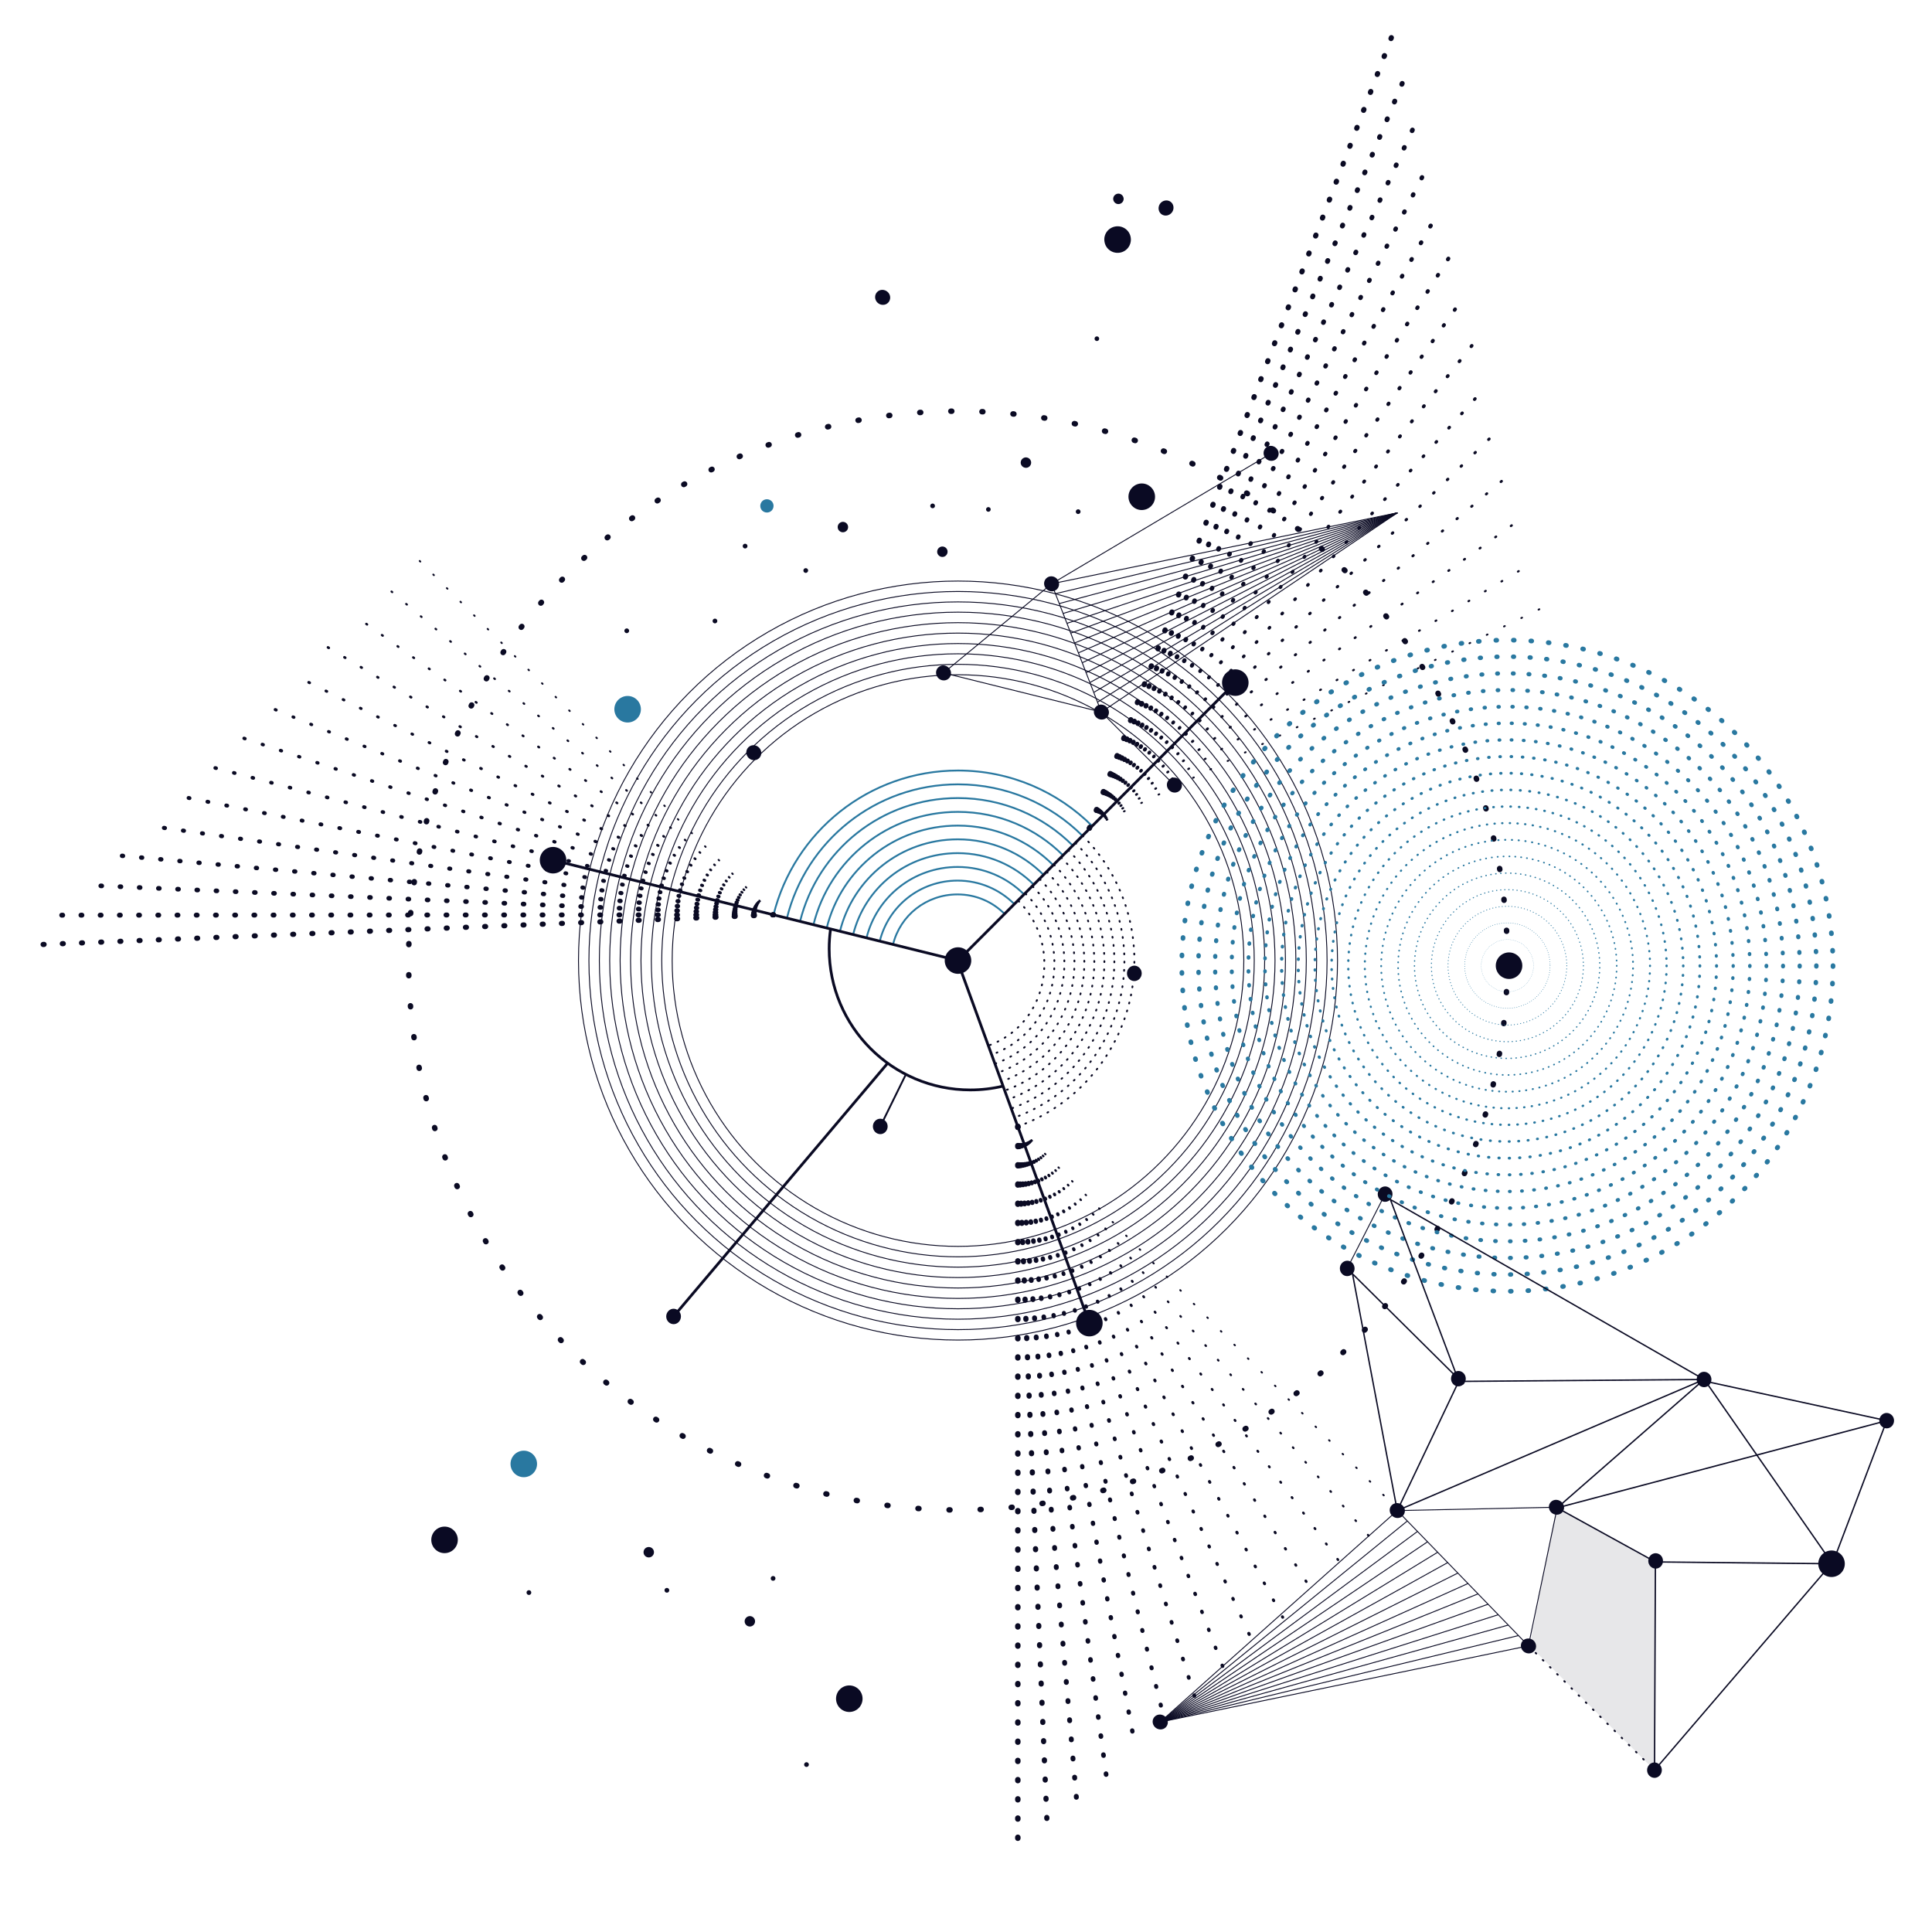 <?xml version="1.0" encoding="utf-8"?>
<!-- Generator: Adobe Illustrator 24.1.0, SVG Export Plug-In . SVG Version: 6.00 Build 0)  -->
<svg version="1.1" id="Слой_1" xmlns="http://www.w3.org/2000/svg" xmlns:xlink="http://www.w3.org/1999/xlink" x="0px" y="0px"
	 viewBox="0 0 2111.7 2093.5" style="enable-background:new 0 0 2111.7 2093.5;" xml:space="preserve">
<style type="text/css">
	
		.st0{fill:none;stroke:#0A0A23;stroke-width:6;stroke-linecap:round;stroke-linejoin:round;stroke-miterlimit:10;stroke-dasharray:1,33;}
	.st1{fill:none;stroke:#0A0A23;stroke-miterlimit:10;}
	.st2{fill:#0A0A23;}
	.st3{fill:none;stroke:#0A0A23;stroke-width:3;stroke-miterlimit:10;}
	.st4{fill:none;stroke:#2978A0;stroke-width:2;stroke-miterlimit:10;}
	.st5{fill:none;stroke:#0A0A23;stroke-width:0.9;stroke-miterlimit:10;}
	
		.st6{fill:none;stroke:#0A0A23;stroke-width:2;stroke-linecap:round;stroke-linejoin:round;stroke-miterlimit:10;stroke-dasharray:1,8;}
	
		.st7{fill:none;stroke:#0A0A23;stroke-width:2;stroke-linecap:round;stroke-linejoin:round;stroke-miterlimit:10;stroke-dasharray:1,20;}
	
		.st8{fill:none;stroke:#0A0A23;stroke-width:2.308;stroke-linecap:round;stroke-linejoin:round;stroke-miterlimit:10;stroke-dasharray:1,20;}
	
		.st9{fill:none;stroke:#0A0A23;stroke-width:2.615;stroke-linecap:round;stroke-linejoin:round;stroke-miterlimit:10;stroke-dasharray:1,20;}
	
		.st10{fill:none;stroke:#0A0A23;stroke-width:2.923;stroke-linecap:round;stroke-linejoin:round;stroke-miterlimit:10;stroke-dasharray:1,20;}
	
		.st11{fill:none;stroke:#0A0A23;stroke-width:3.231;stroke-linecap:round;stroke-linejoin:round;stroke-miterlimit:10;stroke-dasharray:1,20;}
	
		.st12{fill:none;stroke:#0A0A23;stroke-width:3.538;stroke-linecap:round;stroke-linejoin:round;stroke-miterlimit:10;stroke-dasharray:1,20;}
	
		.st13{fill:none;stroke:#0A0A23;stroke-width:3.846;stroke-linecap:round;stroke-linejoin:round;stroke-miterlimit:10;stroke-dasharray:1,20;}
	
		.st14{fill:none;stroke:#0A0A23;stroke-width:4.154;stroke-linecap:round;stroke-linejoin:round;stroke-miterlimit:10;stroke-dasharray:1,20;}
	
		.st15{fill:none;stroke:#0A0A23;stroke-width:4.462;stroke-linecap:round;stroke-linejoin:round;stroke-miterlimit:10;stroke-dasharray:1,20;}
	
		.st16{fill:none;stroke:#0A0A23;stroke-width:4.769;stroke-linecap:round;stroke-linejoin:round;stroke-miterlimit:10;stroke-dasharray:1,20;}
	
		.st17{fill:none;stroke:#0A0A23;stroke-width:5.077;stroke-linecap:round;stroke-linejoin:round;stroke-miterlimit:10;stroke-dasharray:1,20;}
	
		.st18{fill:none;stroke:#0A0A23;stroke-width:5.385;stroke-linecap:round;stroke-linejoin:round;stroke-miterlimit:10;stroke-dasharray:1,20;}
	
		.st19{fill:none;stroke:#0A0A23;stroke-width:5.692;stroke-linecap:round;stroke-linejoin:round;stroke-miterlimit:10;stroke-dasharray:1,20;}
	
		.st20{fill:none;stroke:#0A0A23;stroke-width:6;stroke-linecap:round;stroke-linejoin:round;stroke-miterlimit:10;stroke-dasharray:1,20;}
	
		.st21{fill:none;stroke:#0A0A23;stroke-width:5.673;stroke-linecap:round;stroke-linejoin:round;stroke-miterlimit:10;stroke-dasharray:1,20;}
	
		.st22{fill:none;stroke:#0A0A23;stroke-width:5.391;stroke-linecap:round;stroke-linejoin:round;stroke-miterlimit:10;stroke-dasharray:1,20;}
	
		.st23{fill:none;stroke:#0A0A23;stroke-width:5.108;stroke-linecap:round;stroke-linejoin:round;stroke-miterlimit:10;stroke-dasharray:1,20;}
	
		.st24{fill:none;stroke:#0A0A23;stroke-width:4.825;stroke-linecap:round;stroke-linejoin:round;stroke-miterlimit:10;stroke-dasharray:1,20;}
	
		.st25{fill:none;stroke:#0A0A23;stroke-width:4.543;stroke-linecap:round;stroke-linejoin:round;stroke-miterlimit:10;stroke-dasharray:1,20;}
	
		.st26{fill:none;stroke:#0A0A23;stroke-width:4.26;stroke-linecap:round;stroke-linejoin:round;stroke-miterlimit:10;stroke-dasharray:1,20;}
	
		.st27{fill:none;stroke:#0A0A23;stroke-width:3.978;stroke-linecap:round;stroke-linejoin:round;stroke-miterlimit:10;stroke-dasharray:1,20;}
	
		.st28{fill:none;stroke:#0A0A23;stroke-width:3.695;stroke-linecap:round;stroke-linejoin:round;stroke-miterlimit:10;stroke-dasharray:1,20;}
	
		.st29{fill:none;stroke:#0A0A23;stroke-width:3.413;stroke-linecap:round;stroke-linejoin:round;stroke-miterlimit:10;stroke-dasharray:1,20;}
	
		.st30{fill:none;stroke:#0A0A23;stroke-width:3.13;stroke-linecap:round;stroke-linejoin:round;stroke-miterlimit:10;stroke-dasharray:1,20;}
	
		.st31{fill:none;stroke:#0A0A23;stroke-width:2.848;stroke-linecap:round;stroke-linejoin:round;stroke-miterlimit:10;stroke-dasharray:1,20;}
	
		.st32{fill:none;stroke:#0A0A23;stroke-width:2.565;stroke-linecap:round;stroke-linejoin:round;stroke-miterlimit:10;stroke-dasharray:1,20;}
	
		.st33{fill:none;stroke:#0A0A23;stroke-width:2.283;stroke-linecap:round;stroke-linejoin:round;stroke-miterlimit:10;stroke-dasharray:1,20;}
	
		.st34{fill:none;stroke:#2978A0;stroke-width:5.168;stroke-linecap:round;stroke-linejoin:round;stroke-miterlimit:10;stroke-dasharray:0.911,18.221;}
	
		.st35{fill:none;stroke:#2978A0;stroke-width:4.904;stroke-linecap:round;stroke-linejoin:round;stroke-miterlimit:10;stroke-dasharray:0.865,17.29;}
	
		.st36{fill:none;stroke:#2978A0;stroke-width:4.64;stroke-linecap:round;stroke-linejoin:round;stroke-miterlimit:10;stroke-dasharray:0.818,16.359;}
	
		.st37{fill:none;stroke:#2978A0;stroke-width:4.376;stroke-linecap:round;stroke-linejoin:round;stroke-miterlimit:10;stroke-dasharray:0.771,15.428;}
	
		.st38{fill:none;stroke:#2978A0;stroke-width:4.112;stroke-linecap:round;stroke-linejoin:round;stroke-miterlimit:10;stroke-dasharray:0.725,14.497;}
	
		.st39{fill:none;stroke:#2978A0;stroke-width:3.848;stroke-linecap:round;stroke-linejoin:round;stroke-miterlimit:10;stroke-dasharray:0.678,13.565;}
	
		.st40{fill:none;stroke:#2978A0;stroke-width:3.584;stroke-linecap:round;stroke-linejoin:round;stroke-miterlimit:10;stroke-dasharray:0.632,12.634;}
	
		.st41{fill:none;stroke:#2978A0;stroke-width:3.32;stroke-linecap:round;stroke-linejoin:round;stroke-miterlimit:10;stroke-dasharray:0.585,11.704;}
	
		.st42{fill:none;stroke:#2978A0;stroke-width:3.056;stroke-linecap:round;stroke-linejoin:round;stroke-miterlimit:10;stroke-dasharray:0.539,10.773;}
	
		.st43{fill:none;stroke:#2978A0;stroke-width:2.792;stroke-linecap:round;stroke-linejoin:round;stroke-miterlimit:10;stroke-dasharray:0.492,9.841;}
	
		.st44{fill:none;stroke:#2978A0;stroke-width:2.527;stroke-linecap:round;stroke-linejoin:round;stroke-miterlimit:10;stroke-dasharray:0.446,8.91;}
	
		.st45{fill:none;stroke:#2978A0;stroke-width:2.263;stroke-linecap:round;stroke-linejoin:round;stroke-miterlimit:10;stroke-dasharray:0.399,7.979;}
	
		.st46{fill:none;stroke:#2978A0;stroke-width:1.999;stroke-linecap:round;stroke-linejoin:round;stroke-miterlimit:10;stroke-dasharray:0.352,7.048;}
	
		.st47{fill:none;stroke:#2978A0;stroke-width:1.735;stroke-linecap:round;stroke-linejoin:round;stroke-miterlimit:10;stroke-dasharray:0.306,6.117;}
	
		.st48{fill:none;stroke:#2978A0;stroke-width:1.471;stroke-linecap:round;stroke-linejoin:round;stroke-miterlimit:10;stroke-dasharray:0.259,5.186;}
	
		.st49{fill:none;stroke:#2978A0;stroke-width:1.207;stroke-linecap:round;stroke-linejoin:round;stroke-miterlimit:10;stroke-dasharray:0.213,4.255;}
	
		.st50{fill:none;stroke:#2978A0;stroke-width:0.943;stroke-linecap:round;stroke-linejoin:round;stroke-miterlimit:10;stroke-dasharray:0.166,3.324;}
	
		.st51{fill:none;stroke:#2978A0;stroke-width:0.679;stroke-linecap:round;stroke-linejoin:round;stroke-miterlimit:10;stroke-dasharray:0.12,2.393;}
	
		.st52{fill:none;stroke:#2978A0;stroke-width:0.415;stroke-linecap:round;stroke-linejoin:round;stroke-miterlimit:10;stroke-dasharray:7.311305e-02,1.462;}
	
		.st53{fill:none;stroke:#2978A0;stroke-width:0.151;stroke-linecap:round;stroke-linejoin:round;stroke-miterlimit:10;stroke-dasharray:2.656130e-02,0.531;}
	.st54{fill:none;stroke:#0A0A23;stroke-width:1.5;stroke-miterlimit:10;}
	
		.st55{fill:none;stroke:#0A0A23;stroke-width:2;stroke-linecap:round;stroke-linejoin:round;stroke-miterlimit:10;stroke-dasharray:1,10;}
	.st56{opacity:0.1;fill:#0A0A23;enable-background:new    ;}
	.st57{fill:none;stroke:#0A0A23;stroke-width:2;stroke-miterlimit:10;}
	.st58{fill:#2978A0;}
</style>
<circle class="st0" cx="1047.1" cy="1049.9" r="600.5"/>
<line class="st1" x1="1513.9" y1="1305.2" x2="1472.5" y2="1386.4"/>
<path class="st1" d="M764.6,940.2"/>
<path class="st2" d="M1061.6,1049.9c0-8-6.5-14.5-14.5-14.5s-14.5,6.5-14.5,14.5s6.5,14.5,14.5,14.5S1061.6,1057.9,1061.6,1049.9z"
	/>
<path class="st2" d="M1364.7,746.1c0-8-6.5-14.5-14.5-14.5s-14.5,6.5-14.5,14.5s6.5,14.5,14.5,14.5S1364.7,754.2,1364.7,746.1z"/>
<path class="st2" d="M619,940.2c0-8-6.5-14.5-14.5-14.5s-14.5,6.5-14.5,14.5s6.5,14.5,14.5,14.5S619,948.2,619,940.2z"/>
<path class="st2" d="M1205.2,1446.2c0-8-6.5-14.5-14.5-14.5s-14.5,6.5-14.5,14.5s6.5,14.5,14.5,14.5S1205.2,1454.2,1205.2,1446.2z"
	/>
<line class="st3" x1="1047.1" y1="1051.8" x2="1190.7" y2="1446.2"/>
<path class="st2" d="M1245.5,1057.9c-3.2-3.3-8.2-3.2-11.4,0.1c-3.1,3.3-3.1,8.6,0.1,11.9s8.2,3.2,11.4-0.1
	C1248.7,1066.4,1248.7,1061.2,1245.5,1057.9z"/>
<g>
	<path class="st4" d="M1193.8,902.9c-37.6-37.5-89.4-60.7-146.7-60.7c-97.5,0-179.2,67.2-201.6,157.7"/>
	<path class="st4" d="M1183.2,913.6c-34.9-34.8-83-56.3-136.1-56.3c-90.4,0-166.3,62.2-187,146.3"/>
	<path class="st4" d="M1172.5,924.2c-32.1-32.1-76.5-51.9-125.5-51.9c-83.4,0-153.3,57.3-172.5,134.8"/>
	<path class="st4" d="M1161.9,934.9c-29.4-29.4-70.1-47.5-114.9-47.5c-76.4,0-140.4,52.4-157.9,123.4"/>
	<path class="st4" d="M1151.2,945.6c-26.7-26.7-63.6-43.2-104.3-43.2c-69.3,0-127.4,47.5-143.3,111.9"/>
	<path class="st4" d="M1140.6,956.2c-24-24-57.1-38.8-93.7-38.8c-62.3,0-114.5,42.6-128.8,100.5"/>
	<path class="st4" d="M1129.9,966.9c-21.3-21.3-50.7-34.4-83.2-34.4c-55.3,0-101.5,37.7-114.2,89"/>
	<path class="st4" d="M1119.3,977.6c-18.6-18.6-44.2-30-72.6-30c-48.2,0-88.6,32.8-99.6,77.6"/>
	<path class="st4" d="M1108.7,988.2c-15.9-15.9-37.8-25.7-62-25.7c-41.2,0-75.6,27.9-85.1,66.2"/>
	<path class="st4" d="M1098,998.9c-13.2-13.2-31.3-21.3-51.4-21.3c-34.2,0-62.7,23-70.5,54.7"/>
</g>
<line class="st5" x1="937.9" y1="926.1" x2="937.9" y2="926.1"/>
<path class="st3" d="M1096,1187.2c-11.4,2.7-23.3,4.1-35.5,4.1c-85.1,0-154.2-69.1-154.2-154.3c0-7.1,0.5-14.1,1.4-20.9"/>
<g>
	<path class="st6" d="M1183.3,913.4c35,34.9,56.6,83.2,56.6,136.5c0,83.5-53.1,154.6-127.4,181.4"/>
	<path class="st6" d="M1175.5,921.4c33,33,53.5,78.5,53.5,128.9c0,78.9-49.9,146-120.1,171.2"/>
	<path class="st6" d="M1167.7,929.3c31.1,31,50.3,73.9,50.3,121.3c0,74.3-46.7,137.3-112.7,161.1"/>
	<path class="st6" d="M1159.9,937.2c29.2,29.1,47.2,69.3,47.2,113.7c0,69.6-43.4,128.6-105.4,150.9"/>
	<path class="st6" d="M1152.1,945.2c27.2,27.2,44,64.7,44,106.2c0,65-40.2,119.9-98,140.7"/>
	<path class="st6" d="M1144.3,953.1c25.3,25.2,40.9,60.1,40.9,98.6c0,60.4-36.9,111.2-90.6,130.5"/>
	<path class="st6" d="M1136.6,961c23.3,23.3,37.8,55.5,37.8,91c0,55.7-33.7,102.5-83.3,120.4"/>
	<path class="st6" d="M1128.8,969c21.4,21.3,34.6,50.9,34.6,83.5c0,51.1-30.5,93.8-75.9,110.2"/>
	<path class="st6" d="M1121,976.9c19.5,19.4,31.5,46.2,31.5,75.9c0,46.5-27.2,85.1-68.6,100"/>
	<path class="st6" d="M1113.2,984.8c17.5,17.5,28.3,41.6,28.3,68.3c0,41.8-24,76.5-61.2,89.8"/>
</g>
<g>
	<line class="st7" x1="1112.5" y1="1231.2" x2="1530.8" y2="1652.9"/>
	<line class="st8" x1="1112.5" y1="1231.2" x2="1498.6" y2="1681.7"/>
	<line class="st9" x1="1112.5" y1="1231.2" x2="1466.4" y2="1710.2"/>
	<line class="st10" x1="1112.5" y1="1231.2" x2="1434.2" y2="1738.9"/>
	<line class="st11" x1="1112.5" y1="1231.2" x2="1402" y2="1767.7"/>
	<line class="st12" x1="1112.5" y1="1231.2" x2="1369.9" y2="1796.2"/>
	<line class="st13" x1="1112.5" y1="1231.2" x2="1337.7" y2="1824.9"/>
	<line class="st14" x1="1112.5" y1="1231.2" x2="1305.5" y2="1853.6"/>
	<line class="st15" x1="1112.5" y1="1231.2" x2="1273.3" y2="1882.2"/>
	<line class="st16" x1="1112.5" y1="1231.2" x2="1241.2" y2="1910.9"/>
	<line class="st17" x1="1112.5" y1="1231.2" x2="1209" y2="1939.6"/>
	<line class="st18" x1="1112.5" y1="1231.2" x2="1176.8" y2="1968.2"/>
	<line class="st19" x1="1112.5" y1="1231.2" x2="1144.6" y2="1996.9"/>
	<line class="st20" x1="1112.5" y1="1231.2" x2="1112.5" y2="2025.6"/>
</g>
<g>
	<line class="st21" x1="845.5" y1="999.9" x2="32.4" y2="1032.9"/>
	<line class="st22" x1="845.5" y1="999.9" x2="64.9" y2="1000.3"/>
	<line class="st23" x1="845.5" y1="999.9" x2="97.4" y2="967.7"/>
	<line class="st24" x1="845.5" y1="999.9" x2="129.9" y2="935.1"/>
	<line class="st25" x1="845.5" y1="999.9" x2="162.4" y2="902.5"/>
	<line class="st26" x1="845.5" y1="999.9" x2="194.8" y2="869.9"/>
	<line class="st27" x1="845.5" y1="999.9" x2="227.3" y2="837.3"/>
	<line class="st28" x1="845.5" y1="999.9" x2="259.8" y2="804.7"/>
	<line class="st29" x1="845.5" y1="999.9" x2="292.3" y2="772.1"/>
	<line class="st30" x1="845.5" y1="999.9" x2="324.8" y2="739.5"/>
	<line class="st31" x1="845.5" y1="999.9" x2="357.3" y2="706.9"/>
	<line class="st32" x1="845.5" y1="999.9" x2="389.7" y2="674.3"/>
	<line class="st33" x1="845.5" y1="999.9" x2="422.2" y2="641.7"/>
	<line class="st7" x1="845.5" y1="999.9" x2="454.7" y2="609.1"/>
</g>
<g>
	<line class="st21" x1="1190.7" y1="905.3" x2="1522" y2="37.9"/>
	<line class="st22" x1="1190.7" y1="905.3" x2="1534.8" y2="86"/>
	<line class="st23" x1="1190.7" y1="905.3" x2="1547.5" y2="134.1"/>
	<line class="st24" x1="1190.7" y1="905.3" x2="1560.2" y2="182.3"/>
	<line class="st25" x1="1190.7" y1="905.3" x2="1573" y2="230.4"/>
	<line class="st26" x1="1190.7" y1="905.3" x2="1585.7" y2="278.5"/>
	<line class="st27" x1="1190.7" y1="905.3" x2="1598.5" y2="326.6"/>
	<line class="st28" x1="1190.7" y1="905.3" x2="1611.2" y2="374.7"/>
	<line class="st29" x1="1190.7" y1="905.3" x2="1624" y2="422.8"/>
	<line class="st30" x1="1190.7" y1="905.3" x2="1636.7" y2="471"/>
	<line class="st31" x1="1190.7" y1="905.3" x2="1649.4" y2="519.1"/>
	<line class="st32" x1="1190.7" y1="905.3" x2="1662.2" y2="567.2"/>
	<line class="st33" x1="1190.7" y1="905.3" x2="1674.9" y2="615.3"/>
	<line class="st7" x1="1190.7" y1="905.3" x2="1687.7" y2="663.4"/>
</g>
<g>
	<circle class="st1" cx="1047.1" cy="1049.9" r="414.8"/>
	<circle class="st1" cx="1047.1" cy="1049.9" r="403.4"/>
	<circle class="st1" cx="1047.1" cy="1049.9" r="392"/>
	<circle class="st1" cx="1047.1" cy="1049.8" r="380.7"/>
	<circle class="st1" cx="1047.1" cy="1049.9" r="369.3"/>
	<circle class="st1" cx="1047.1" cy="1049.9" r="357.9"/>
	<circle class="st1" cx="1047.1" cy="1049.9" r="346.5"/>
	<circle class="st1" cx="1047.1" cy="1049.8" r="335.2"/>
	<circle class="st1" cx="1047.1" cy="1049.9" r="323.8"/>
	<circle class="st1" cx="1047.1" cy="1049.9" r="312.4"/>
</g>
<path class="st2" d="M1519.6,1299.2c-3.2-3.3-8.2-3.2-11.4,0.1c-3.1,3.3-3.1,8.6,0.1,11.9s8.2,3.2,11.4-0.1
	C1522.8,1307.8,1522.8,1302.4,1519.6,1299.2z"/>
<path class="st2" d="M1599.7,1500.9c-3.2-3.3-8.2-3.2-11.4,0.1c-3.1,3.3-3.1,8.6,0.1,11.9s8.2,3.2,11.4-0.1
	C1602.9,1509.6,1602.9,1504.2,1599.7,1500.9z"/>
<path class="st2" d="M1478.2,1380.4c-3.2-3.3-8.2-3.2-11.4,0.1c-3.1,3.3-3.1,8.6,0.1,11.9s8.2,3.2,11.4-0.1
	C1481.4,1389.1,1481.3,1383.8,1478.2,1380.4z"/>
<g>
	<circle class="st34" cx="1647.6" cy="1055.5" r="355.9"/>
	<circle class="st35" cx="1647.6" cy="1055.4" r="337.7"/>
	<circle class="st36" cx="1647.6" cy="1055.5" r="319.5"/>
	<circle class="st37" cx="1647.6" cy="1055.5" r="301.3"/>
	<circle class="st38" cx="1647.6" cy="1055.5" r="283.1"/>
	<ellipse class="st39" cx="1647.6" cy="1055.5" rx="265" ry="265"/>
	<ellipse class="st40" cx="1647.6" cy="1055.5" rx="246.8" ry="246.8"/>
	<circle class="st41" cx="1647.6" cy="1055.5" r="228.6"/>
	<circle class="st42" cx="1647.6" cy="1055.5" r="210.4"/>
	<ellipse class="st43" cx="1647.6" cy="1055.5" rx="192.2" ry="192.2"/>
	<ellipse class="st44" cx="1647.6" cy="1055.5" rx="174" ry="174"/>
	<circle class="st45" cx="1647.6" cy="1055.5" r="155.9"/>
	
		<ellipse transform="matrix(0.707 -0.707 0.707 0.707 -263.784 1474.199)" class="st46" cx="1647.6" cy="1055.5" rx="137.7" ry="137.7"/>
	<ellipse class="st47" cx="1647.6" cy="1055.5" rx="119.5" ry="119.5"/>
	
		<ellipse transform="matrix(0.707 -0.707 0.707 0.707 -263.784 1474.199)" class="st48" cx="1647.6" cy="1055.5" rx="101.3" ry="101.3"/>
	<circle class="st49" cx="1647.6" cy="1055.5" r="83.1"/>
	<circle class="st50" cx="1647.6" cy="1055.5" r="64.9"/>
	<circle class="st51" cx="1647.6" cy="1055.4" r="46.7"/>
	<circle class="st52" cx="1647.6" cy="1055.5" r="28.6"/>
	<circle class="st53" cx="1647.6" cy="1055.5" r="10.4"/>
</g>
<g>
	<line class="st1" x1="1527.2" y1="1651.1" x2="1670.6" y2="1798.9"/>
	<line class="st1" x1="1702" y1="1648.1" x2="1670.6" y2="1798.9"/>
	<line class="st1" x1="1527.2" y1="1651.1" x2="1701.2" y2="1647.4"/>
	<g>
		<line class="st1" x1="1527.2" y1="1651.1" x2="1268.1" y2="1882.2"/>
		<line class="st1" x1="1538.3" y1="1662.4" x2="1268.1" y2="1882.2"/>
		<line class="st1" x1="1549.3" y1="1673.9" x2="1268.1" y2="1882.2"/>
		<line class="st1" x1="1560.3" y1="1685.2" x2="1268.1" y2="1882.2"/>
		<line class="st1" x1="1571.4" y1="1696.6" x2="1268.1" y2="1882.2"/>
		<line class="st1" x1="1582.4" y1="1707.9" x2="1268.1" y2="1882.2"/>
		<line class="st1" x1="1593.4" y1="1719.4" x2="1268.1" y2="1882.2"/>
		<line class="st1" x1="1604.5" y1="1730.8" x2="1268.1" y2="1882.2"/>
		<line class="st1" x1="1615.5" y1="1742.1" x2="1268.1" y2="1882.2"/>
		<line class="st1" x1="1626.5" y1="1753.4" x2="1268.1" y2="1882.2"/>
		<line class="st1" x1="1637.6" y1="1764.9" x2="1268.1" y2="1882.2"/>
		<line class="st1" x1="1648.6" y1="1776.2" x2="1268.1" y2="1882.2"/>
		<line class="st1" x1="1659.6" y1="1787.7" x2="1268.1" y2="1882.2"/>
		<line class="st1" x1="1670.6" y1="1798.9" x2="1268.1" y2="1882.2"/>
	</g>
	<path class="st2" d="M1678.8,1797.8c0.9,4.4-2,8.6-6.5,9.3s-8.9-2.3-9.8-6.8c-0.9-4.4,2-8.6,6.5-9.3
		C1673.5,1790.2,1677.9,1793.2,1678.8,1797.8z"/>
	<path class="st2" d="M1535.4,1649.8c0.9,4.4-2,8.6-6.5,9.3s-8.9-2.3-9.8-6.8s2-8.6,6.5-9.3
		C1530.1,1642.2,1534.5,1645.4,1535.4,1649.8z"/>
	<path class="st2" d="M1709.4,1646.2c0.9,4.4-2,8.6-6.5,9.3c-4.5,0.7-8.9-2.3-9.8-6.8c-0.9-4.4,2-8.6,6.5-9.3
		C1704.1,1638.8,1708.4,1641.8,1709.4,1646.2z"/>
	<path class="st2" d="M1276.3,1880.9c0.9,4.4-2,8.6-6.5,9.3s-8.9-2.3-9.8-6.8c-0.9-4.4,2-8.6,6.5-9.3
		C1271,1873.4,1275.4,1876.6,1276.3,1880.9z"/>
</g>
<polyline class="st54" points="1809.4,1707.2 1808.4,1934.8 2001.9,1709.2 "/>
<path class="st2" d="M2016.4,1709.2c0,8-6.5,14.5-14.5,14.5s-14.5-6.5-14.5-14.5s6.5-14.5,14.5-14.5S2016.4,1701.2,2016.4,1709.2z"
	/>
<path class="st2" d="M1814,1940.8c-3.2,3.3-8.2,3.2-11.4-0.1c-3.1-3.3-3.1-8.6,0.1-11.9s8.2-3.2,11.4,0.1
	C1817.2,1932.2,1817.2,1937.4,1814,1940.8z"/>
<path class="st2" d="M1815.3,1712.1c-3.2,3.3-8.2,3.2-11.4-0.1c-3.1-3.3-3.1-8.6,0.1-11.9s8.2-3.2,11.4,0.1
	C1818.5,1703.6,1818.4,1708.9,1815.3,1712.1z"/>
<path class="st2" d="M2067.8,1558.8c-3.2,3.3-8.2,3.2-11.4-0.1c-3.1-3.3-3.1-8.6,0.1-11.9c3.2-3.3,8.2-3.2,11.4,0.1
	C2071,1550.2,2071,1555.4,2067.8,1558.8z"/>
<path class="st2" d="M1868.2,1513.8c-3.2,3.3-8.2,3.2-11.4-0.1c-3.1-3.3-3.1-8.6,0.1-11.9s8.2-3.2,11.4,0.1
	C1871.4,1505.2,1871.4,1510.4,1868.2,1513.8z"/>
<path class="st2" d="M1663.9,1055.5c0,8-6.5,14.5-14.5,14.5s-14.5-6.5-14.5-14.5s6.5-14.5,14.5-14.5S1663.9,1047.5,1663.9,1055.5z"
	/>
<line class="st55" x1="1670.6" y1="1798.9" x2="1808.4" y2="1934.8"/>
<polygon class="st56" points="1808.4,1934.8 1672.1,1798.9 1701.2,1647.4 1809.4,1707.2 "/>
<polyline class="st54" points="1809.4,1707.2 2002.9,1709.2 2062.2,1552.8 1702,1648.1 1809.4,1707.2 "/>
<line class="st3" x1="970.2" y1="1162.1" x2="736.2" y2="1438.9"/>
<line class="st57" x1="990.1" y1="1174.4" x2="962.2" y2="1231.2"/>
<path class="st2" d="M967.8,1237.2c-3.2,3.3-8.2,3.2-11.4-0.1c-3.1-3.3-3.1-8.6,0.1-11.9s8.2-3.2,11.4,0.1
	C971,1228.7,971,1233.9,967.8,1237.2z"/>
<path class="st2" d="M741.9,1444.9c-3.2,3.3-8.2,3.2-11.4-0.1c-3.1-3.3-3.1-8.6,0.1-11.9c3.2-3.3,8.2-3.2,11.4,0.1
	C745.1,1436.2,745,1441.6,741.9,1444.9z"/>
<g>
	<g>
		<path class="st2" d="M928.3,1842.2c8,0,14.5,6.5,14.5,14.5s-6.5,14.5-14.5,14.5s-14.5-6.5-14.5-14.5S920.3,1842.2,928.3,1842.2z"
			/>
		<path class="st2" d="M485.9,1668.6c8,0,14.5,6.5,14.5,14.5s-6.5,14.5-14.5,14.5s-14.5-6.5-14.5-14.5S477.9,1668.6,485.9,1668.6z"
			/>
		<path class="st2" d="M819.6,1766.4c3.2,0,5.7,2.6,5.7,5.7c0,3.2-2.6,5.7-5.7,5.7c-3.2,0-5.7-2.6-5.7-5.7
			C813.9,1769.1,816.5,1766.4,819.6,1766.4z"/>
		<path class="st2" d="M845,1722.6c1.4,0,2.6,1.1,2.6,2.6c0,1.4-1.1,2.6-2.6,2.6s-2.6-1.1-2.6-2.6S843.6,1722.6,845,1722.6z"/>
		<path class="st2" d="M578.1,1738.1c1.4,0,2.6,1.1,2.6,2.6s-1.1,2.6-2.6,2.6c-1.4,0-2.6-1.1-2.6-2.6S576.7,1738.1,578.1,1738.1z"/>
		<path class="st2" d="M728.9,1735.6c1.4,0,2.6,1.1,2.6,2.6s-1.1,2.6-2.6,2.6c-1.4,0-2.6-1.1-2.6-2.6S727.5,1735.6,728.9,1735.6z"/>
		<path class="st2" d="M881.5,1926.1c1.4,0,2.6,1.1,2.6,2.6c0,1.4-1.1,2.6-2.6,2.6c-1.4,0-2.6-1.1-2.6-2.6
			C879,1927.2,880.1,1926.1,881.5,1926.1z"/>
	</g>
	<path class="st58" d="M587,1600.1c0,8-6.5,14.5-14.5,14.5s-14.5-6.5-14.5-14.5s6.5-14.5,14.5-14.5S587,1592.1,587,1600.1z"/>
	<path class="st2" d="M714.8,1696.6c0,3.2-2.6,5.7-5.7,5.7c-3.2,0-5.7-2.6-5.7-5.7c0-3.2,2.6-5.7,5.7-5.7S714.8,1693.4,714.8,1696.6
		z"/>
</g>
<g>
	<g>
		<path class="st2" d="M1116.6,508.8c-1.8-2.6-1-6.2,1.6-7.9c2.6-1.8,6.2-1,7.9,1.6c1.8,2.6,1,6.2-1.6,7.9
			C1122,512.1,1118.4,511.4,1116.6,508.8z"/>
		<path class="st2" d="M1176.3,560.7c-0.8-1.2-0.5-2.8,0.7-3.6s2.8-0.5,3.6,0.7c0.8,1.2,0.5,2.8-0.7,3.6
			C1178.6,562.2,1177.1,561.9,1176.3,560.7z"/>
		<path class="st2" d="M1017.2,554.4c-0.8-1.2-0.5-2.8,0.7-3.6s2.8-0.5,3.6,0.7s0.5,2.8-0.7,3.6S1018,555.5,1017.2,554.4z"/>
	</g>
	<path class="st58" d="M694,787.3c-6.7,4.4-15.7,2.6-20.1-4.1c-4.4-6.7-2.6-15.7,4.1-20.1c6.7-4.4,15.7-2.6,20.1,4.1
		C702.5,773.9,700.7,782.9,694,787.3z"/>
	<path class="st2" d="M1033.2,607.8c-2.6,1.8-6.2,1-7.9-1.6c-1.8-2.6-1-6.2,1.6-7.9c2.6-1.8,6.2-1,7.9,1.6
		C1036.5,602.5,1035.8,606,1033.2,607.8z"/>
	<path class="st2" d="M782.9,680.9c-1.2,0.8-2.8,0.5-3.6-0.7s-0.5-2.8,0.7-3.6s2.8-0.5,3.6,0.7C784.4,678.5,784.1,680.1,782.9,680.9
		z"/>
	<path class="st2" d="M686.5,691.6c-1.2,0.8-2.8,0.5-3.6-0.7s-0.5-2.8,0.7-3.6s2.8-0.5,3.6,0.7S687.7,690.8,686.5,691.6z"/>
</g>
<g>
	<path class="st2" d="M1219.4,247.5c8-1.2,15.4,4.3,16.5,12.2c1.2,8-4.3,15.4-12.2,16.5c-8,1.2-15.4-4.3-16.5-12.2
		C1205.9,256.1,1211.4,248.7,1219.4,247.5z"/>
	<path class="st2" d="M1198.5,367.7c1.4-0.2,2.7,0.7,2.9,2.1c0.2,1.4-0.7,2.7-2.1,2.9c-1.4,0.2-2.7-0.7-2.9-2.1
		C1196.2,369.2,1197.1,367.9,1198.5,367.7z"/>
	<path class="st2" d="M1271.9,226.5c1.4-0.2,2.7,0.7,2.9,2.1s-0.7,2.7-2.1,2.9s-2.7-0.7-2.9-2.1S1270.5,226.7,1271.9,226.5z"/>
</g>
<path class="st2" d="M1216.8,218.2c-0.5-3.1,1.7-6,4.8-6.5c3.1-0.5,6,1.7,6.5,4.8c0.5,3.1-1.7,6-4.8,6.5
	C1220.2,223.5,1217.3,221.3,1216.8,218.2z"/>
<line class="st3" x1="1350.2" y1="746.1" x2="1047.1" y2="1049.9"/>
<line class="st3" x1="604.5" y1="940.2" x2="1047.1" y2="1049.9"/>
<path class="st58" d="M843.4,558.1c-2.8,2.8-7.4,2.8-10.3,0c-2.8-2.8-2.8-7.4,0-10.3c2.8-2.8,7.4-2.8,10.3,0
	C846.2,550.6,846.2,555.2,843.4,558.1z"/>
<path class="st2" d="M964.5,316.8c-4.5-0.1-8.1,3.6-8,8.1s3.9,8.3,8.5,8.3c4.5,0.1,8.1-3.6,8-8.1
	C972.9,320.6,969.1,316.9,964.5,316.8z"/>
<path class="st2" d="M1237.7,553.2c-5.7-5.7-5.7-14.9,0-20.5c5.7-5.7,14.9-5.7,20.5,0c5.7,5.7,5.7,14.9,0,20.5
	C1252.5,558.9,1243.3,558.9,1237.7,553.2z"/>
<path class="st2" d="M921.3,581.8c-3.2,0-5.7-2.6-5.7-5.7c0-3.2,2.6-5.7,5.7-5.7c3.2,0,5.7,2.6,5.7,5.7S924.5,581.8,921.3,581.8z"/>
<path class="st2" d="M880.7,626.2c-1.4,0-2.6-1.1-2.6-2.6c0-1.4,1.1-2.6,2.6-2.6c1.4,0,2.6,1.1,2.6,2.6
	C883.2,625,882.1,626.2,880.7,626.2z"/>
<path class="st2" d="M814.4,599.5c-1.4,0-2.6-1.1-2.6-2.6c0-1.4,1.1-2.6,2.6-2.6c1.4,0,2.6,1.1,2.6,2.6S815.8,599.5,814.4,599.5z"/>
<path class="st2" d="M1082.1,558.6c-1,1-2.6,1-3.6,0s-1-2.6,0-3.6s2.6-1,3.6,0C1083.1,555.9,1083.1,557.6,1082.1,558.6z"/>
<g>
	<path class="st1" d="M823.9,822.8"/>
	<path class="st1" d="M952.2,599.4"/>
	<g>
		<g>
			<g>
				<path class="st2" d="M1282.6,225.9c-0.6-4.6-4.7-7.5-9.2-6.7c-4.5,0.8-7.6,5.1-7,9.6c0.6,4.6,4.7,7.5,9.2,6.7
					C1280.1,234.6,1283.2,230.4,1282.6,225.9z"/>
			</g>
		</g>
		<path class="st1" d="M1527.3,560.5"/>
	</g>
	<line class="st1" x1="1203.8" y1="778.3" x2="1283.6" y2="858.2"/>
	<g>
		<line class="st1" x1="1527.3" y1="560.5" x2="1203.8" y2="778.3"/>
		<line class="st1" x1="1527.3" y1="560.5" x2="1199.6" y2="767.5"/>
		<line class="st1" x1="1527.3" y1="560.5" x2="1195.5" y2="756.8"/>
		<line class="st1" x1="1527.3" y1="560.5" x2="1191.3" y2="746"/>
		<line class="st1" x1="1527.3" y1="560.5" x2="1187.1" y2="735.2"/>
		<line class="st1" x1="1527.3" y1="560.5" x2="1182.9" y2="724.4"/>
		<line class="st1" x1="1527.3" y1="560.5" x2="1178.7" y2="713.6"/>
		<line class="st1" x1="1527.3" y1="560.5" x2="1174.5" y2="702.8"/>
		<line class="st1" x1="1527.3" y1="560.5" x2="1170.4" y2="692"/>
		<line class="st1" x1="1527.3" y1="560.5" x2="1166.2" y2="681.3"/>
		<line class="st1" x1="1527.3" y1="560.5" x2="1162" y2="670.5"/>
		<line class="st1" x1="1527.3" y1="560.5" x2="1157.8" y2="659.7"/>
		<line class="st1" x1="1527.3" y1="560.5" x2="1153.6" y2="648.9"/>
		<line class="st1" x1="1527.3" y1="560.5" x2="1149.4" y2="638.1"/>
	</g>
	<line class="st1" x1="1149.4" y1="638.1" x2="1203.8" y2="778.3"/>
	<line class="st1" x1="1031.3" y1="735.5" x2="1149.4" y2="638.1"/>
	<line class="st1" x1="1149.4" y1="638.1" x2="1389.3" y2="495.6"/>
	<path class="st2" d="M1149.2,629.9c-4.5-0.1-8.1,3.6-8,8.1s3.9,8.3,8.4,8.3c4.5,0.1,8.1-3.6,8-8.1S1153.7,630,1149.2,629.9z"/>
	<line class="st1" x1="1203.8" y1="778.3" x2="1031.3" y2="735.5"/>
	<path class="st2" d="M1203.6,770.1c-4.5-0.1-8.1,3.6-8,8.1s3.9,8.3,8.5,8.3c4.5,0.1,8.1-3.6,8-8.1
		C1211.9,773.9,1208.1,770.2,1203.6,770.1z"/>
	<path class="st2" d="M1283.4,849.9c-4.5-0.1-8.1,3.6-8,8.1s3.9,8.3,8.5,8.3c4.5,0.1,8.1-3.6,8-8.1
		C1291.7,853.7,1287.9,850,1283.4,849.9z"/>
	<path class="st2" d="M1031.1,727.3c-4.5-0.1-8.1,3.6-8,8.1s3.9,8.3,8.4,8.3c4.5,0.1,8.1-3.6,8-8.1S1035.6,727.4,1031.1,727.3z"/>
	<path class="st2" d="M1389.1,487.3c-4.5-0.1-8.1,3.6-8,8.1s3.9,8.3,8.5,8.3c4.5,0.1,8.1-3.6,8-8.1
		C1397.4,491.1,1393.6,487.4,1389.1,487.3z"/>
	<path class="st2" d="M823.7,814.5c-4.5-0.1-8.1,3.6-8,8.1s3.9,8.3,8.4,8.3c4.5,0.1,8.1-3.5,8-8.1
		C832,818.3,828.2,814.6,823.7,814.5z"/>
</g>
<polyline class="st54" points="2062.2,1552.8 1864.2,1509.8 2002.9,1709.2 "/>
<polyline class="st54" points="1702,1648.1 1862.6,1507.8 1527.2,1651.1 1478.3,1392.3 1599.8,1512.8 "/>
<polyline class="st54" points="1594.5,1509.7 1519.7,1311.1 1862.6,1507.8 1594.4,1509.9 1527.2,1651.1 "/>
</svg>
